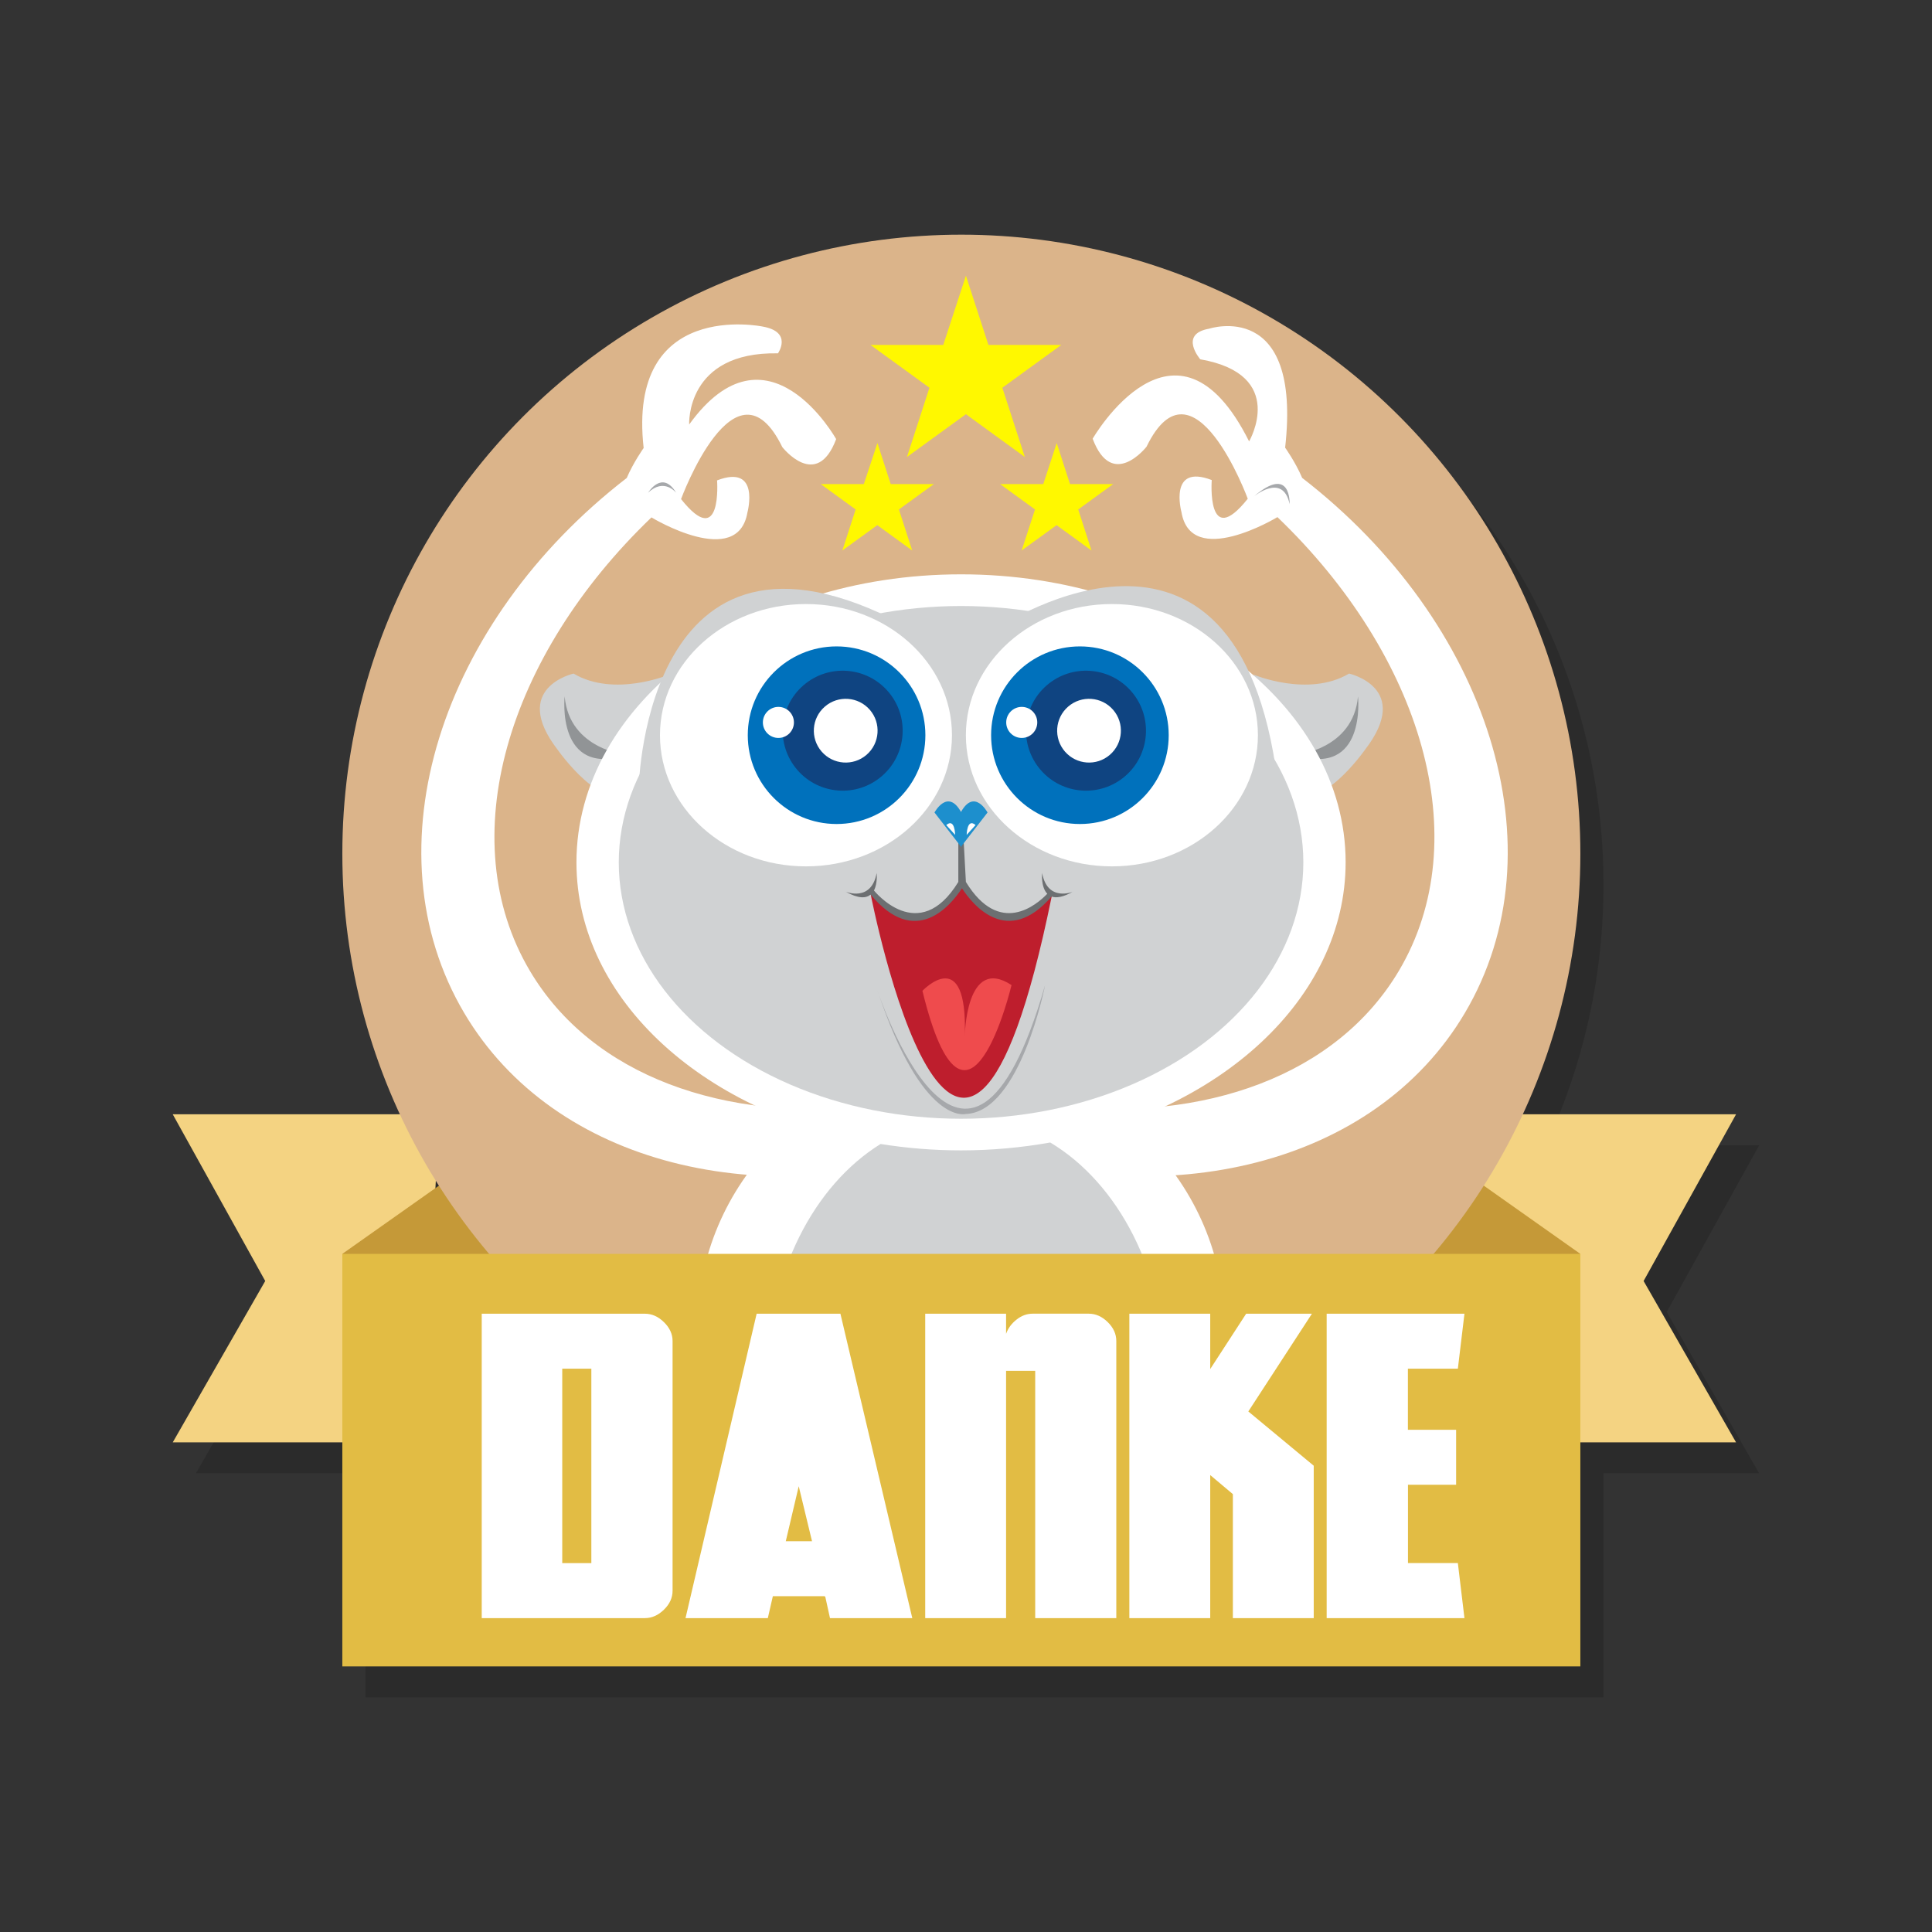 <svg xmlns="http://www.w3.org/2000/svg" width="250" height="250" viewBox="0 0 250 250"><rect x="0" y="0" width="250" height="250" fill="#333333" stroke="none"/><path opacity=".15" d="M215.682 169.762l11.965-21.572H200.05c4.77-10.252 7.446-21.672 7.446-33.723 0-44.238-35.86-80.1-80.1-80.1-44.24 0-80.1 35.86-80.1 80.1 0 12.05 2.677 23.47 7.444 33.723H25.354l11.965 21.572-11.97 20.88h21.94v28.99h160.2v-28.99h20.14l-11.96-20.88zm-155.88-12.344l-.46.324.054-.96c.133.214.272.423.406.636z"/><path fill="#F4D382" d="M56.87 144.19H22.353l11.967 21.57-11.966 20.88H54.53m135.6-42.45h34.516l-11.964 21.572 11.964 20.88H192.47"/><path fill="#C59938" d="M44.297 162.25l20.395-14.404 8.33 36.033m131.47-21.63l-20.394-14.41-8.328 36.03"/><circle fill="#DBB48A" cx="124.398" cy="110.467" r="80.1"/><circle fill="#FFF" cx="124.358" cy="171.909" r="34.118"/><path fill="#FFF" d="M168.484 61.8c-.87-2.027-2.188-3.877-2.188-3.877 2.176-19.36-9.838-15.39-9.838-15.39-3.97.69-1.145 3.96-1.145 3.96 11.36 1.984 6.32 10.622 6.32 10.622-9.49-18.983-20.244-.345-20.244-.345 2.53 6.73 6.97 1.035 6.97 1.035 6.05-12.427 13.1 6.73 13.1 6.73-5.35 6.73-4.66-2.417-4.66-2.417-5.64-2.163-3.92 4.142-3.92 4.142 1.24 7.37 12.27.747 12.42.654 18.7 17.946 25.81 41.662 15.73 58.686-8.07 13.613-25.18 19.63-44.35 17.518 1.07-.572 2.13-1.164 3.19-1.79 11.93-7.07 21.2-16.603 27.18-26.997-5.67 6.53-12.77 12.51-21.08 17.44-6.93 4.11-14.09 7.11-21.17 9.06-7.08-1.95-14.24-4.95-21.17-9.05-8.32-4.93-15.42-10.91-21.08-17.43 5.98 10.4 15.24 19.93 27.18 27 1.06.63 2.12 1.22 3.19 1.79-19.17 2.11-36.28-3.9-44.35-17.51-10.09-17.02-2.97-40.74 15.73-58.68.15.1 11.17 6.72 12.42-.65 0 0 1.71-6.3-3.93-4.14 0 0 .69 9.15-4.66 2.42 0 0 7.04-19.15 13.1-6.73 0 0 4.44 5.7 6.97-1.03 0 0-8.89-15.93-19.02-1.89 0 0-.48-9.44 11.49-9.21 0 0 1.96-2.78-2.01-3.47 0 0-17.54-3.63-15.37 15.72 0 0-1.32 1.85-2.19 3.88C57 80.46 47.5 109.86 60.08 131.1c11.66 19.68 38.59 26.09 64.73 17.19 26.14 8.9 53.07 2.49 64.73-17.19 12.58-21.23 3.082-50.63-21.07-69.286z"/><path fill="#D0D2D3" d="M86.584 87.295s-7.09 2.993-12.366-.135c0 0-8.246 1.84-2.06 9.856 0 0 6.18 8.77 9.056 4.71l5.37-14.43z"/><path fill="#919496" d="M81.175 97.695s-7.497-.648-8.11-7.582c0 0-1.146 10.55 8.11 7.582z"/><path fill="#D0D2D3" d="M162.207 87.295s7.09 2.993 12.365-.135c0 0 8.246 1.84 2.06 9.856 0 0-6.18 8.77-9.056 4.71l-5.37-14.43z"/><path fill="#919496" d="M167.615 97.695s7.498-.648 8.11-7.582c0 0 1.148 10.55-8.11 7.582z"/><path fill="#FFF" d="M174.125 111.592c0-20.586-22.28-37.274-49.765-37.274-27.487 0-49.768 16.688-49.768 37.274 0 17.908 16.862 32.857 39.34 36.447 3.374-2.1 7.157-3.28 11.152-3.28 3.867 0 7.533 1.1 10.82 3.08 21.916-3.91 38.22-18.65 38.22-36.26z"/><ellipse fill="#D0D2D3" cx="124.36" cy="111.592" rx="44.291" ry="33.174"/><path fill="#D0D2D3" d="M113.932 148.04c-8.617 5.358-14.562 16.733-14.562 29.9 0 18.32 11.513 33.175 25.714 33.175 14.203 0 25.716-14.854 25.716-33.176 0-13.34-6.1-24.83-14.896-30.1-3.707.66-7.568 1.02-11.545 1.02-3.58 0-7.07-.29-10.43-.83z"/><path fill="#BE1E2D" d="M112.675 115.756s11.43 58.984 23.41.26l-.16-.26-1.78 1.53-1.61.95h-.46l-1.21.173-2.126-.18-2.88-1.99-1.3-1.87-1.01 1.12-.69.74-.78.63-.84.51-.78.49-.81.34-.87.23-1.07-.06-1.15-.38-1.27-.55-1.67-1.18-.84-1.07-.16.51z"/><path fill="#6C6F71" d="M138.848 115.388s-3.295 1.38-3.996-2.416c0 0-.186 1.812.666 2.68-1.363 1.426-6.184 5.578-10.532-1.53l-.49-9.056-.49 1.79v7.267c-5.13 8.38-10.914 1.105-10.914 1.105l-.003.002c.49-.93.35-2.258.35-2.258-.7 3.797-4 2.416-4 2.416 1.67.938 2.65.848 3.22.366v.002c5.79 7 10.36 1.42 11.82-.812 1.44 2.205 5.9 7.652 11.59 1.07.6.21 1.47.097 2.76-.626z"/><path fill="#1D8FCD" d="M124.397 109.508l3.39-4.37s-1.697-3.178-3.433-.072c-1.735-3.105-3.432.072-3.432.072l3.39 4.37v.11l.042-.055.043.056v-.12z"/><path fill="#FFF" d="M123.594 108.033s-.027-2.233-1.148-1.27l1.148 1.27zm1.492 0s.03-2.233 1.15-1.27l-1.15 1.27z"/><path fill="#D0D2D3" d="M82.67 101.663s.91-39.77 35.896-19.923c34.938 19.816-35.896 19.923-35.896 19.923z"/><ellipse fill="#FFF" cx="104.292" cy="95.135" rx="18.892" ry="16.972"/><path fill="#D0D2D3" d="M128.307 81.74S159.1 60.31 165.05 99.176L128.308 81.74z"/><ellipse fill="#FFF" cx="143.879" cy="95.135" rx="18.895" ry="16.972"/><circle fill="#0071BC" cx="108.253" cy="95.135" r="11.491"/><path fill="#0F4481" d="M103.174 99.63c-2.808-3.245-2.453-8.145.79-10.95 3.24-2.804 8.14-2.452 10.95.792 2.804 3.24 2.45 8.144-.792 10.948-3.24 2.806-8.142 2.452-10.948-.79z"/><path fill="#FFF" d="M106.316 97.25c-1.492-1.725-1.304-4.327.42-5.816 1.72-1.49 4.327-1.307 5.82.416 1.49 1.725 1.298 4.332-.424 5.822-1.723 1.49-4.325 1.3-5.816-.422z"/><circle fill="#FFF" cx="100.725" cy="93.481" r="2.009"/><circle fill="#0071BC" cx="139.74" cy="95.135" r="11.491"/><path fill="#0F4481" d="M134.662 99.63c-2.81-3.245-2.455-8.145.787-10.95 3.24-2.804 8.14-2.452 10.95.792 2.8 3.24 2.45 8.144-.79 10.948-3.24 2.806-8.15 2.452-10.95-.79z"/><path fill="#FFF" d="M137.8 97.25c-1.49-1.725-1.302-4.327.42-5.816 1.722-1.49 4.33-1.307 5.82.416 1.49 1.725 1.3 4.332-.423 5.822-1.72 1.49-4.324 1.3-5.816-.422z"/><circle fill="#FFF" cx="132.213" cy="93.481" r="2.009"/><path fill="#A6A8AB" d="M113.56 128.215s11.438 34.805 21.676-.746c0 0-3.2 16.41-10.25 16.68 0 0-5.607 1.6-11.426-15.94z"/><path fill="#EF4B4D" d="M119.36 128.215s5.9-6.267 5.48 5.928c0 0 .1-10.584 6.052-6.674 0 0-5.78 24.27-11.532.74z"/><path fill="#A6A8AB" d="M87.49 63.76s-1.552-1.985-3.624 0c0 0 1.813-3.02 3.625 0zm74.717.517s3.795-3.186 4.668.95c0 0 .242-5.178-4.668-.95z"/><path fill="#FFF800" d="M124.99 35.672l2.912 8.963h9.424l-7.623 5.54 2.91 8.963-7.624-5.54-7.63 5.54 2.91-8.964-7.63-5.54h9.42m-8.52 12.698l1.72 5.31h5.58l-4.52 3.283 1.72 5.31-4.52-3.28-4.52 3.28 1.72-5.31-4.52-3.283h5.58m24.96-5.31l1.72 5.31h5.58l-4.52 3.283 1.72 5.31-4.52-3.28-4.52 3.28 1.73-5.31-4.52-3.283H135"/><path fill="#E2BC44" d="M44.297 162.25h160.2v53.383h-160.2z"/><path d="M488.018 360.22c0 .695-.295 1.324-.883 1.89-.588.562-1.23.845-1.926.845h-12.35c-.7 0-1.33-.282-1.89-.846-.57-.57-.85-1.2-.85-1.89V335.2c0-.695.28-1.325.84-1.89.56-.563 1.19-.846 1.89-.846h15.55l-1.26 5.507h-8.97v19.48h1.69v-12.89H488v15.66zm21.918 2.734h-8.387l-4-11.805h-.18v11.8h-8.07v-30.48h15.8c.69 0 1.32.28 1.89.84.56.56.84 1.19.84 1.89v13.21c0 .55-.19 1.07-.58 1.56-.39.49-.84.83-1.37 1.02l4.03 11.95zm-9.466-17.348v-7.63h-3.096v7.63h3.096zm33.47 17.348h-8.24l-.47-2.124-.07-.07h-5.184c0 .022-.168.755-.504 2.194h-8.242l5.867-24.98 1.347-5.506h8.3l7.197 30.486zm-10.04-7.702l-1.332-5.507-1.296 5.507h2.628zm25.84 7.702h-11.768c-.696 0-1.326-.282-1.89-.846-.564-.564-.846-1.193-.846-1.89v-25.015c0-.695.28-1.325.845-1.89.57-.563 1.2-.846 1.9-.846h11.77v5.507h-6.4v19.472h6.41v5.508zm9.43 0h-8.133V332.47h8.134v30.484zm24.008 0h-8.242l-.47-2.124-.07-.07h-5.183c0 .022-.17.755-.504 2.194h-8.25l5.86-24.98 1.35-5.506h8.3l7.19 30.486zm-10.042-7.702l-1.332-5.507-1.295 5.507h2.62zm26.814-17.276h-7.99v6.118h4.246c.696 0 1.332.282 1.908.847.575.57.863 1.2.863 1.89v13.39c0 .7-.288 1.33-.863 1.89-.576.57-1.212.85-1.908.85H584.51l-1.297-5.5h7.666v-7.85h-4.25c-.7 0-1.33-.28-1.89-.86-.57-.57-.85-1.21-.85-1.9v-11.63c0-.69.28-1.32.84-1.89.56-.56 1.19-.84 1.89-.84h14.1l-.79 5.51zm11.803-5.506l-2.087 20.838h-6.37l-2.052-20.84h10.51zm-1.223 30.484h-8.1v-8.278h8.1v8.278zM87.03 205.85c0 .9-.37 1.713-1.115 2.44s-1.566 1.094-2.465 1.094H62.336v-39.39H83.45c.9 0 1.72.363 2.465 1.092s1.116 1.543 1.116 2.44v32.324zm-10.51-3.58v-25.16h-3.766v25.16h3.767zm41.53 7.114H107.4l-.604-2.744-.093-.093h-6.697c0 .03-.217.977-.65 2.837h-10.65l9.203-39.39h10.84l9.3 39.39zm-12.975-9.952l-1.72-7.115-1.675 7.115h3.395zm39.39 9.952h-10.51v-31.996h-3.768v31.996h-10.464v-39.39h10.464v2.603c.248-.713.697-1.326 1.35-1.838.65-.52 1.348-.77 2.092-.77h7.25c.9 0 1.72.36 2.46 1.09s1.11 1.54 1.11 2.44v35.86zm25.532 0h-10.464V193.34l-2.93-2.466v18.51h-10.465v-39.39h10.465v7.16l4.65-7.16h8.51l-8.23 12.648 8.464 7.022v19.72zm18.65-7.114l.853 7.114h-17.83v-39.39h17.83l-.854 7.114h-6.465v7.906h6.24v7.115h-6.23v10.13h6.47z" fill="#FFF"/></svg>
